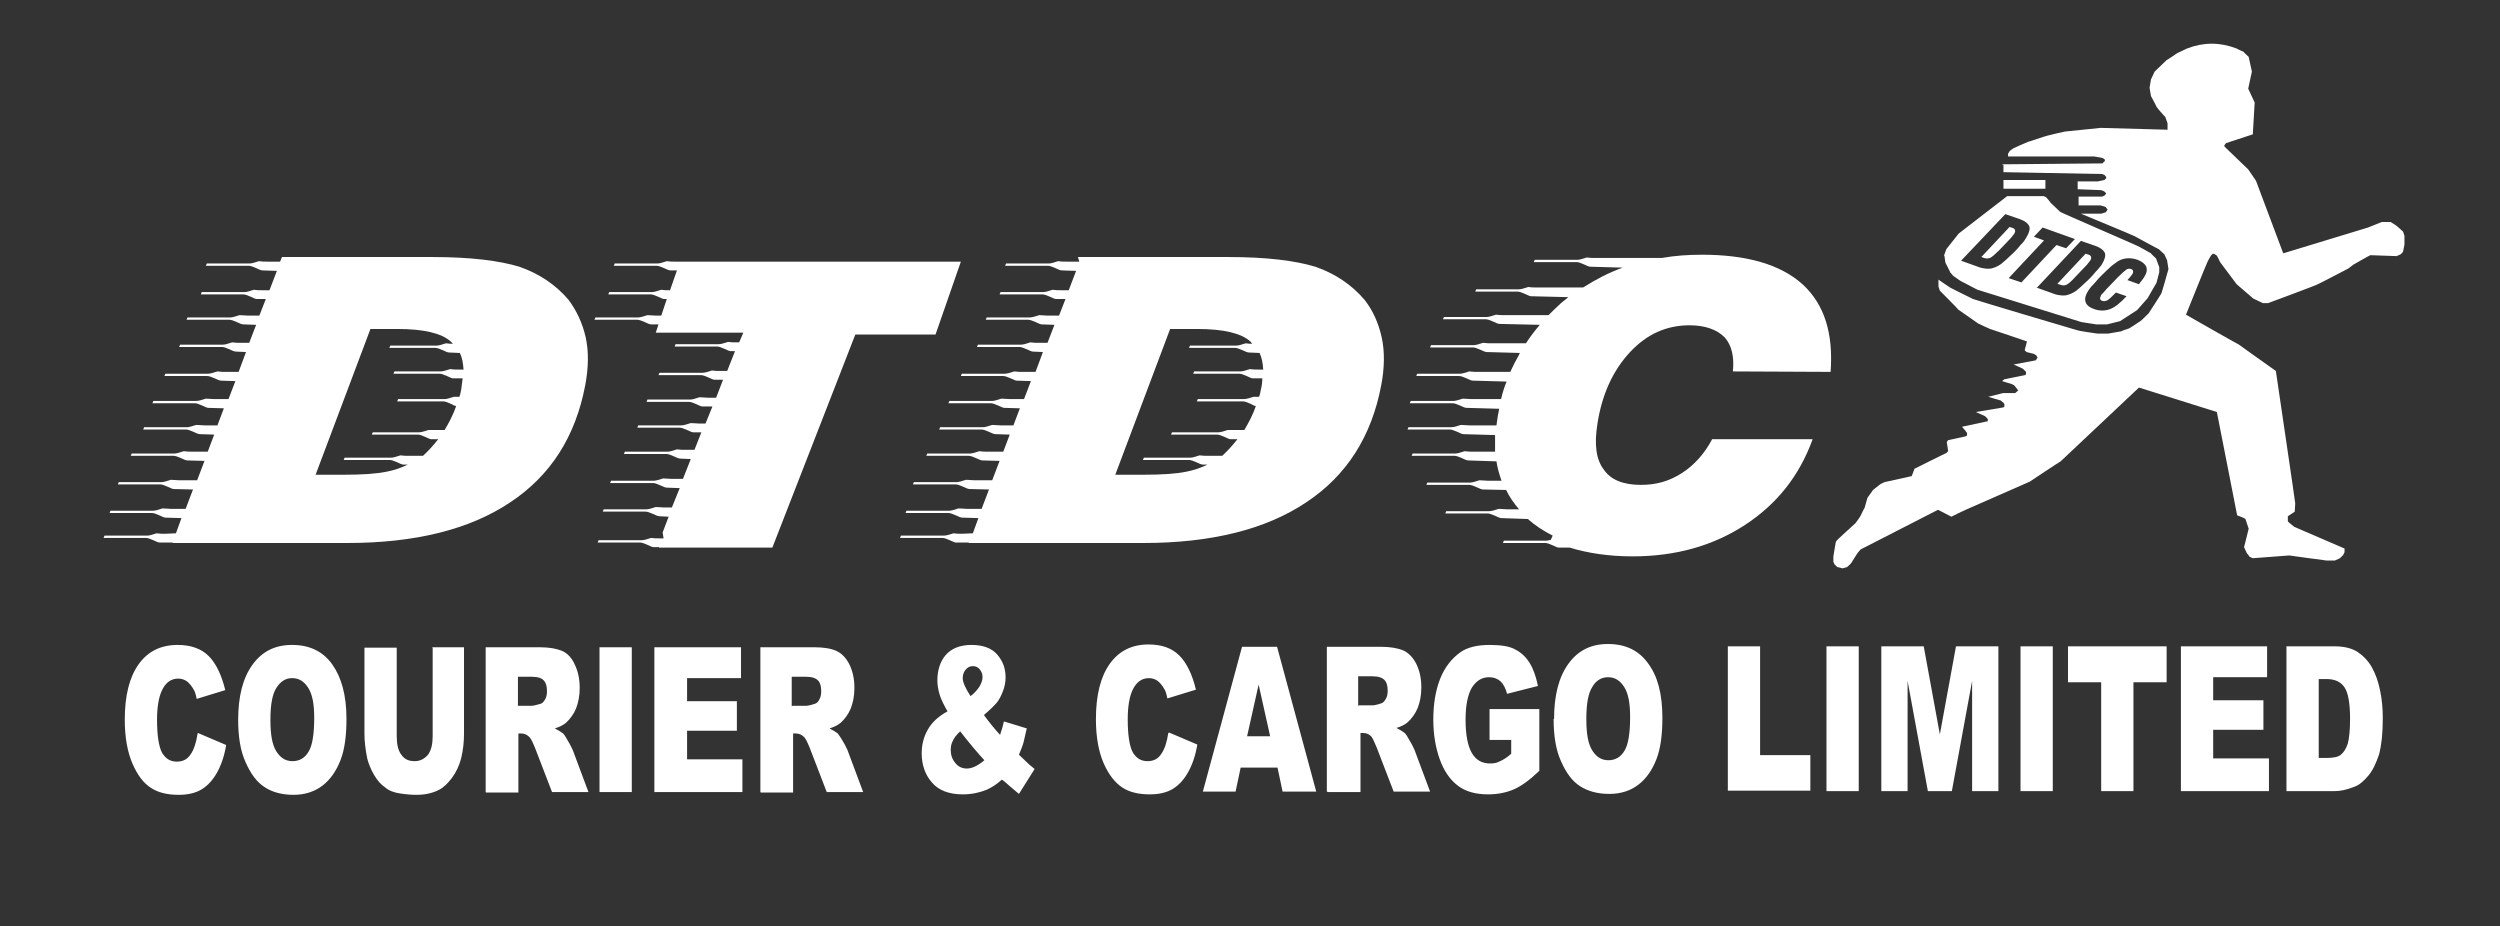 <?xml version="1.0" encoding="UTF-8" standalone="no"?>
<!DOCTYPE svg PUBLIC "-//W3C//DTD SVG 1.1//EN" "http://www.w3.org/Graphics/SVG/1.1/DTD/svg11.dtd">
<svg width="100%" height="100%" viewBox="0 0 5424 2010" version="1.1" xmlns="http://www.w3.org/2000/svg" xmlns:xlink="http://www.w3.org/1999/xlink" xml:space="preserve" style="fill-rule:evenodd;clip-rule:evenodd;stroke-linejoin:round;stroke-miterlimit:1.414;">
    <rect x="0" y="0" width="5424" height="2010" fill="#333333" stroke="none"/>
    <g id="Artboard1" transform="matrix(1,0,0,0.983,-2779.29,-3459.69)">
        <rect x="2779.29" y="3520.92" width="5423.64" height="2044.98" style="fill:none;"/>
        <g id="__150463120" transform="matrix(1,0,0,1.018,0,118.654)">
            <path d="M6998,3896L7000,3910L7011,3932C7011,3932 7016,3937 7016,3938C7016,3938 7034,3951 7035,3951C7036,3951 7069,3969 7070,3969L7295,4039C7296,4039 7327,4044 7327,4044C7328,4044 7351,4044 7351,4044L7379,4037L7416,4013C7416,4013 7438,3988 7439,3987C7439,3987 7457,3955 7458,3954L7464,3931L7464,3920L7457,3901C7457,3901 7446,3891 7446,3890C7446,3890 7418,3874 7417,3874C7416,3873 7249,3801 7249,3800L7229,3781C7228,3780 7219,3768 7218,3768C7218,3768 7214,3766 7213,3766L7134,3766L7029,3847L7002,3881L6997,3895L6998,3896ZM7126,3731L7126,3750L7217,3750L7217,3731L7126,3731ZM7126,3699L7126,3714L7340,3718C7341,3718 7344,3720 7345,3720C7345,3720 7349,3724 7349,3725L7349,3727L7345,3731C7345,3731 7336,3733 7331,3734L7287,3734L7287,3751L7338,3753C7340,3754 7344,3755 7345,3756L7349,3760L7345,3765C7345,3765 7342,3766 7340,3767L7289,3767L7289,3786L7336,3786C7340,3787 7348,3789 7348,3790L7352,3795L7348,3801L7338,3804L7294,3804C7294,3804 7410,3852 7411,3853C7411,3853 7462,3881 7463,3881L7475,3892L7481,3905L7484,3924C7484,3924 7469,3978 7468,3978C7468,3978 7442,4019 7441,4020C7441,4020 7424,4037 7423,4037C7423,4037 7399,4053 7398,4053C7398,4053 7382,4058 7382,4059C7381,4059 7354,4064 7353,4064C7352,4064 7330,4064 7330,4064C7329,4064 7288,4058 7287,4057C7286,4057 7061,3990 7060,3989C7060,3989 7011,3965 7010,3964C7008,3963 6985,3947 6985,3947C6985,3947 6985,3961 6985,3962L6988,3971C6988,3971 7028,4011 7028,4012L7071,4042C7071,4042 7096,4054 7097,4054C7098,4054 7177,4081 7177,4081L7172,4100L7176,4104C7180,4105 7192,4108 7192,4108L7197,4111L7200,4116L7196,4122L7148,4131C7148,4131 7169,4140 7169,4141L7175,4147L7175,4152L7173,4154L7128,4163L7123,4167C7123,4167 7142,4173 7143,4173C7143,4173 7150,4176 7150,4177L7158,4187C7158,4187 7152,4193 7151,4193L7125,4193L7093,4201C7093,4201 7119,4209 7120,4209L7126,4214L7128,4217L7128,4222L7126,4224L7066,4234L7086,4243L7092,4249L7092,4254L7036,4266C7036,4266 7042,4273 7043,4274C7043,4274 7046,4279 7047,4279L7047,4285L7043,4287C7042,4287 7006,4295 7006,4295L7003,4299L7006,4319L7002,4323C7001,4323 6933,4357 6933,4357L6927,4373C6927,4373 6869,4386 6868,4386C6868,4386 6857,4391 6857,4392L6843,4403L6831,4420C6831,4420 6825,4440 6825,4441C6825,4441 6816,4458 6816,4459C6816,4460 6805,4475 6805,4475C6805,4475 6764,4512 6764,4513C6764,4513 6762,4516 6762,4517C6762,4517 6757,4546 6757,4547L6757,4559L6760,4565C6760,4565 6765,4569 6765,4570L6777,4573L6787,4570C6787,4570 6796,4562 6796,4561C6796,4561 6809,4540 6810,4539C6811,4538 6814,4534 6816,4532L6984,4446L7013,4461C7013,4461 7043,4446 7044,4446C7044,4446 7163,4394 7183,4385C7183,4385 7249,4341 7250,4341C7251,4340 7420,4181 7420,4181L7589,4234L7633,4458C7639,4460 7651,4465 7651,4466L7658,4487C7658,4488 7648,4527 7648,4527L7654,4540C7654,4540 7660,4547 7660,4548L7667,4551L7746,4545C7746,4545 7825,4556 7827,4556L7845,4556L7856,4551L7863,4544L7866,4538L7866,4530L7757,4483C7757,4483 7743,4472 7743,4471L7743,4460L7758,4450L7759,4432C7757,4415 7731,4241 7717,4145C7690,4126 7638,4089 7637,4088C7636,4088 7522,4023 7522,4023C7522,4023 7567,3911 7568,3910C7568,3909 7576,3895 7576,3895L7580,3891C7580,3891 7582,3891 7583,3891L7589,3895C7589,3895 7596,3908 7596,3909L7632,3957L7668,3988L7689,3998C7689,3998 7699,3998 7700,3998C7700,3998 7808,3958 7808,3957C7809,3957 7874,3923 7874,3923C7875,3922 7885,3915 7886,3914C7886,3914 7921,3894 7922,3894C7922,3894 7978,3896 7979,3896L7988,3892C7988,3892 7993,3887 7993,3886L7996,3871C7996,3870 7996,3853 7996,3852L7993,3843C7993,3843 7978,3829 7977,3829L7966,3822L7947,3822C7947,3822 7920,3833 7917,3834L7733,3890L7674,3733C7674,3733 7658,3709 7657,3708C7656,3707 7606,3659 7606,3659L7605,3656L7609,3651L7667,3632C7667,3632 7671,3564 7671,3563L7657,3533C7657,3533 7665,3497 7665,3496L7658,3464C7658,3464 7647,3454 7647,3453C7647,3453 7637,3449 7632,3446C7596,3432 7560,3432 7524,3446C7517,3449 7504,3456 7503,3456C7503,3456 7481,3471 7480,3471L7454,3496L7446,3513L7443,3531L7446,3549C7446,3549 7458,3571 7458,3572C7458,3573 7476,3594 7477,3594L7482,3608C7482,3609 7482,3622 7482,3622C7482,3622 7338,3618 7337,3618C7336,3618 7260,3626 7259,3626C7258,3626 7215,3636 7214,3637C7213,3637 7182,3648 7180,3648C7179,3648 7148,3662 7148,3662C7148,3662 7139,3668 7139,3669L7136,3674L7136,3680L7323,3680C7329,3681 7340,3683 7340,3683L7344,3685L7346,3687L7346,3690C7346,3690 7342,3693 7341,3695L7123,3697L7126,3699ZM7139,3833L7078,3898L7084,3900C7089,3902 7093,3901 7097,3900C7101,3898 7108,3892 7117,3883L7139,3860C7141,3858 7143,3856 7145,3853C7147,3851 7148,3849 7149,3848C7151,3845 7152,3842 7151,3840C7151,3838 7149,3836 7146,3835L7140,3833L7139,3833ZM7034,3906L7130,3805L7162,3816C7173,3820 7179,3825 7182,3831C7184,3837 7182,3845 7176,3855C7175,3857 7173,3860 7171,3863C7169,3866 7166,3869 7163,3872C7155,3882 7147,3890 7140,3896C7133,3903 7127,3908 7121,3913C7114,3918 7107,3921 7099,3923C7091,3924 7084,3923 7076,3921L7034,3906ZM7138,3943L7214,3862L7192,3854L7211,3834L7281,3859L7262,3879L7241,3872L7165,3953L7138,3944L7138,3943ZM7304,3891L7243,3956L7249,3958C7254,3960 7258,3960 7263,3958C7267,3956 7274,3950 7282,3941L7304,3918C7306,3916 7308,3914 7310,3911C7312,3909 7313,3907 7314,3906C7316,3903 7317,3900 7316,3898C7316,3896 7314,3894 7311,3893L7305,3891L7304,3891ZM7199,3964L7294,3863L7326,3874C7337,3878 7343,3883 7346,3889C7348,3895 7346,3903 7340,3913C7339,3915 7337,3918 7334,3921C7332,3924 7329,3927 7326,3930C7318,3940 7310,3948 7303,3954C7296,3961 7290,3966 7284,3971C7277,3976 7270,3979 7262,3981C7254,3982 7247,3981 7239,3979L7197,3964L7199,3964ZM7393,3983C7380,3997 7368,4007 7357,4011C7346,4015 7335,4015 7323,4011C7312,4007 7306,4002 7304,3995C7302,3988 7304,3980 7310,3971C7311,3969 7313,3967 7315,3964C7317,3961 7321,3958 7325,3953C7334,3942 7343,3934 7350,3927C7357,3920 7363,3915 7369,3911C7376,3905 7384,3902 7392,3901C7400,3900 7408,3901 7417,3904C7427,3908 7433,3913 7436,3919C7438,3926 7437,3933 7431,3942C7430,3944 7428,3946 7426,3949C7424,3951 7422,3954 7420,3957L7395,3948C7397,3945 7400,3943 7401,3941C7403,3939 7404,3937 7405,3936C7407,3933 7408,3931 7407,3928C7407,3926 7405,3925 7403,3924C7400,3923 7396,3923 7393,3925C7390,3927 7383,3933 7374,3942L7349,3968C7346,3972 7343,3975 7341,3977C7339,3979 7337,3981 7337,3983C7336,3985 7335,3987 7336,3989C7336,3991 7338,3992 7340,3993C7344,3994 7347,3994 7351,3992C7355,3990 7361,3984 7370,3975L7396,3984L7393,3983Z" style="fill:white;"/>
            <path d="M3387,3908L3359,3908C3353,3908 3348,3908 3341,3907C3332,3910 3325,3912 3321,3912L3228,3912L3226,3917L3319,3917C3323,3917 3328,3919 3335,3922C3341,3925 3346,3927 3349,3927L3380,3928L3364,3970L3348,3970C3342,3970 3336,3970 3330,3969C3321,3972 3314,3974 3310,3974L3217,3974L3215,3979L3307,3979C3311,3979 3316,3981 3323,3984C3329,3987 3334,3989 3336,3989L3356,3989L3342,4025L3317,4025C3311,4025 3306,4024 3299,4024C3290,4027 3283,4029 3279,4029L3186,4029L3184,4034L3277,4034C3281,4034 3286,4036 3293,4039C3299,4042 3304,4044 3307,4044L3335,4045L3320,4084L3301,4084C3295,4084 3290,4084 3283,4083C3274,4086 3267,4088 3263,4088L3170,4088L3168,4093L3261,4093C3265,4093 3270,4095 3277,4098C3283,4101 3288,4103 3291,4103L3313,4104L3297,4147L3269,4147C3263,4147 3258,4147 3251,4146C3242,4149 3235,4151 3231,4151L3138,4151L3136,4156L3229,4156C3233,4156 3238,4158 3245,4161C3251,4164 3256,4166 3259,4166L3290,4167L3275,4206L3244,4206C3238,4206 3232,4205 3226,4205C3217,4208 3210,4210 3205,4210L3112,4210L3110,4215L3202,4215C3206,4215 3211,4217 3218,4220C3224,4223 3229,4225 3231,4225L3265,4226L3251,4263L3223,4263C3217,4263 3212,4262 3205,4262C3196,4265 3189,4267 3185,4267L3092,4267L3090,4272L3183,4272C3187,4272 3192,4274 3199,4277C3205,4280 3210,4282 3213,4282L3244,4283L3230,4320L3196,4320C3190,4320 3185,4320 3178,4319C3169,4322 3162,4324 3158,4324L3065,4324L3063,4329L3156,4329C3160,4329 3165,4331 3172,4334C3178,4337 3183,4339 3186,4339L3223,4340L3207,4382L3168,4382C3162,4382 3156,4381 3150,4381C3141,4384 3134,4386 3130,4386L3037,4386L3035,4391L3127,4391C3131,4391 3136,4393 3143,4396C3149,4399 3154,4401 3156,4401L3198,4402L3182,4444L3150,4444C3144,4444 3138,4443 3132,4443C3123,4446 3116,4448 3112,4448L3019,4448L3017,4453L3109,4453C3113,4453 3118,4455 3125,4458C3131,4461 3136,4463 3138,4463L3173,4464L3161,4497L3137,4498C3131,4498 3126,4498 3119,4497C3110,4500 3103,4502 3099,4502L3006,4502L3004,4507L3096,4507C3100,4507 3105,4509 3112,4512C3118,4515 3123,4517 3126,4517L3154,4517L3154,4518L3533,4518C3679,4518 3798,4489 3886,4430C3974,4372 4028,4287 4049,4176C4056,4139 4057,4104 4050,4072C4043,4041 4030,4014 4013,3991C3985,3958 3949,3934 3906,3919C3863,3906 3801,3898 3718,3898L3391,3898L3387,3908ZM3762,4086C3757,4086 3752,4086 3747,4085C3738,4088 3731,4090 3727,4090L3626,4090L3624,4095L3724,4095C3728,4095 3733,4097 3740,4100C3746,4103 3751,4105 3754,4105L3777,4106C3782,4116 3784,4128 3785,4142L3774,4142C3768,4142 3762,4142 3756,4141C3747,4144 3740,4146 3735,4146L3635,4146L3633,4151L3733,4151C3737,4151 3742,4153 3749,4156C3755,4159 3760,4161 3762,4161L3783,4161C3782,4169 3781,4177 3780,4185C3779,4190 3778,4196 3776,4201C3772,4201 3768,4201 3764,4201C3755,4204 3748,4206 3744,4206L3643,4206L3641,4211L3741,4211C3745,4211 3750,4213 3757,4216C3762,4219 3767,4221 3769,4221C3763,4239 3754,4256 3744,4273L3727,4273C3721,4273 3715,4273 3709,4273C3700,4276 3693,4278 3688,4278L3588,4278L3586,4283L3686,4283C3690,4283 3695,4285 3702,4288C3708,4291 3713,4293 3715,4293L3730,4293C3719,4307 3708,4319 3697,4329L3666,4329C3660,4329 3655,4329 3648,4328C3639,4331 3632,4333 3628,4333L3527,4333L3525,4338L3625,4338C3629,4338 3634,4340 3641,4343C3647,4346 3652,4348 3654,4348L3664,4348C3650,4355 3635,4360 3620,4363C3597,4368 3566,4370 3525,4370L3464,4370L3583,4054L3642,4054C3698,4054 3737,4063 3757,4081L3762,4086Z" style="fill:white;"/>
            <path d="M4219,4508L4210,4508C4204,4508 4198,4508 4192,4507C4183,4510 4176,4512 4171,4512L4078,4512L4076,4517L4168,4517C4172,4517 4177,4519 4184,4522C4190,4525 4195,4527 4197,4527L4209,4527L4209,4528L4455,4528L4635,4066L4809,4066L4864,3908L4254,3908L4244,3908C4238,3908 4233,3908 4226,3907C4217,3910 4210,3912 4206,3912L4113,3912L4111,3917L4204,3917C4208,3917 4213,3919 4220,3922C4226,3925 4231,3927 4234,3927L4248,3927L4233,3970L4232,3970C4226,3970 4220,3970 4214,3969C4205,3972 4198,3974 4194,3974L4101,3974L4099,3979L4191,3979C4195,3979 4200,3981 4207,3984C4213,3987 4218,3989 4220,3989L4226,3989L4214,4025L4202,4025C4196,4025 4191,4024 4184,4024C4175,4027 4168,4029 4164,4029L4071,4029L4069,4034L4162,4034C4166,4034 4171,4036 4178,4039C4184,4042 4189,4044 4192,4044L4208,4044L4202,4062L4392,4062L4383,4083L4377,4083C4371,4083 4365,4083 4359,4082C4350,4085 4343,4087 4338,4087L4245,4087L4243,4092L4335,4092C4339,4092 4344,4094 4351,4097C4357,4100 4362,4102 4364,4102L4374,4102L4357,4145L4342,4145C4336,4145 4330,4145 4324,4144C4315,4147 4308,4149 4303,4149L4210,4149L4208,4154L4300,4154C4304,4154 4309,4156 4316,4159C4322,4162 4327,4164 4329,4164L4348,4164L4333,4203L4315,4203C4309,4203 4303,4202 4297,4202C4288,4205 4281,4207 4277,4207L4184,4207L4182,4212L4274,4212C4278,4212 4283,4214 4290,4217C4296,4220 4301,4222 4303,4222L4325,4222L4310,4259L4296,4259C4290,4259 4284,4258 4278,4258C4269,4261 4262,4263 4257,4263L4164,4263L4162,4268L4254,4268C4258,4268 4263,4270 4270,4273C4276,4276 4281,4278 4283,4278L4301,4278L4286,4316L4266,4316C4260,4316 4255,4316 4248,4315C4239,4318 4232,4320 4228,4320L4135,4320L4133,4325L4225,4325C4229,4325 4234,4327 4241,4330C4247,4333 4252,4335 4255,4335L4278,4336L4261,4379L4236,4379C4230,4379 4225,4378 4218,4378C4209,4381 4202,4383 4198,4383L4105,4383L4103,4388L4196,4388C4200,4388 4205,4390 4212,4393C4218,4396 4223,4398 4226,4398L4254,4399L4237,4441L4220,4441C4214,4441 4209,4440 4202,4440C4193,4443 4186,4445 4182,4445L4089,4445L4087,4450L4180,4450C4184,4450 4189,4452 4196,4455C4202,4458 4207,4460 4210,4460L4230,4461L4217,4495L4219,4508Z" style="fill:white;"/>
            <path d="M5121,3908L5093,3908C5087,3908 5082,3908 5075,3907C5066,3910 5059,3912 5055,3912L4962,3912L4960,3917L5053,3917C5057,3917 5062,3919 5069,3922C5075,3925 5080,3927 5083,3927L5114,3928L5098,3970L5081,3970C5075,3970 5070,3970 5063,3969C5054,3972 5047,3974 5043,3974L4950,3974L4948,3979L5041,3979C5045,3979 5050,3981 5057,3984C5063,3987 5068,3989 5071,3989L5091,3989L5077,4025L5052,4025C5046,4025 5040,4024 5034,4024C5025,4027 5018,4029 5013,4029L4920,4029L4918,4034L5010,4034C5014,4034 5019,4036 5026,4039C5032,4042 5037,4044 5039,4044L5067,4045L5052,4084L5033,4084C5027,4084 5021,4084 5015,4083C5006,4086 4999,4088 4994,4088L4901,4088L4899,4093L4991,4093C4995,4093 5000,4095 5007,4098C5013,4101 5018,4103 5020,4103L5042,4104L5026,4147L4998,4147C4992,4147 4986,4147 4980,4146C4971,4149 4964,4151 4959,4151L4866,4151L4864,4156L4956,4156C4960,4156 4965,4158 4972,4161C4978,4164 4983,4166 4985,4166L5016,4167L5001,4206L4970,4206C4964,4206 4958,4205 4952,4205C4943,4208 4936,4210 4932,4210L4839,4210L4837,4215L4929,4215C4933,4215 4938,4217 4945,4220C4951,4223 4956,4225 4958,4225L4992,4226L4978,4263L4950,4263C4944,4263 4938,4262 4932,4262C4923,4265 4916,4267 4912,4267L4819,4267L4817,4272L4909,4272C4913,4272 4918,4274 4925,4277C4931,4280 4936,4282 4939,4282L4970,4283L4956,4320L4922,4320C4916,4320 4911,4320 4904,4319C4895,4322 4888,4324 4884,4324L4791,4324L4789,4329L4881,4329C4885,4329 4890,4331 4897,4334C4903,4337 4908,4339 4911,4339L4948,4340L4932,4382L4893,4382C4887,4382 4882,4381 4875,4381C4866,4384 4859,4386 4855,4386L4762,4386L4760,4391L4853,4391C4857,4391 4862,4393 4869,4396C4875,4399 4880,4401 4883,4401L4925,4402L4909,4444L4877,4444C4871,4444 4866,4443 4859,4443C4850,4446 4843,4448 4839,4448L4746,4448L4744,4453L4837,4453C4841,4453 4846,4455 4853,4458C4859,4461 4864,4463 4867,4463L4902,4464L4890,4497L4866,4498C4860,4498 4854,4498 4848,4497C4839,4500 4832,4502 4827,4502L4734,4502L4732,4507L4824,4507C4828,4507 4833,4509 4840,4512C4846,4515 4851,4517 4853,4517L4881,4517L4881,4518L5260,4518C5406,4518 5525,4489 5613,4430C5701,4372 5755,4287 5776,4176C5783,4139 5784,4104 5777,4072C5770,4041 5758,4014 5740,3991C5712,3958 5676,3934 5633,3919C5590,3906 5528,3898 5445,3898L5118,3898L5121,3908ZM5496,4086C5491,4086 5487,4086 5482,4085C5473,4088 5466,4090 5462,4090L5361,4090L5359,4095L5459,4095C5463,4095 5468,4097 5475,4100C5481,4103 5486,4105 5489,4105L5512,4106C5517,4116 5519,4128 5520,4142L5509,4142C5503,4142 5498,4142 5491,4141C5482,4144 5475,4146 5471,4146L5370,4146L5368,4151L5468,4151C5472,4151 5477,4153 5484,4156C5490,4159 5495,4161 5497,4161L5518,4161C5518,4169 5517,4177 5515,4185C5514,4190 5513,4196 5511,4201C5507,4201 5503,4201 5499,4201C5490,4204 5483,4206 5478,4206L5378,4206L5376,4211L5476,4211C5480,4211 5485,4213 5492,4216C5497,4219 5502,4221 5504,4221C5498,4239 5489,4256 5479,4273L5461,4273C5455,4273 5450,4273 5443,4273C5434,4276 5427,4278 5423,4278L5322,4278L5320,4283L5420,4283C5424,4283 5429,4285 5436,4288C5442,4291 5447,4293 5449,4293L5464,4293C5453,4307 5442,4319 5431,4329L5400,4329C5394,4329 5389,4329 5382,4328C5373,4331 5366,4333 5362,4333L5261,4333L5259,4338L5359,4338C5363,4338 5368,4340 5375,4343C5381,4346 5386,4348 5389,4348L5399,4348C5385,4355 5370,4360 5355,4363C5332,4368 5301,4370 5260,4370L5199,4370L5318,4054L5377,4054C5433,4054 5472,4063 5492,4081L5496,4086Z" style="fill:white;"/>
            <path d="M6144,4511C6140,4512 6137,4513 6135,4513L6042,4513L6040,4518L6132,4518C6136,4518 6141,4520 6148,4523C6154,4526 6159,4528 6161,4528L6185,4528C6224,4540 6270,4547 6321,4547C6415,4547 6496,4524 6565,4479C6634,4434 6683,4373 6712,4293L6494,4293C6477,4325 6455,4349 6429,4366C6401,4384 6373,4392 6339,4392C6301,4392 6274,4381 6259,4359C6242,4337 6238,4304 6245,4260C6255,4195 6279,4144 6315,4105C6352,4065 6395,4046 6445,4046C6478,4046 6504,4055 6521,4072C6537,4090 6542,4115 6539,4146L6751,4147C6757,4064 6738,4001 6690,3957C6642,3914 6569,3893 6472,3893C6442,3893 6413,3895 6385,3900L6240,3900C6234,3900 6229,3900 6222,3899C6213,3902 6206,3904 6202,3904L6109,3904L6107,3909L6200,3909C6204,3909 6209,3911 6216,3914C6222,3917 6227,3919 6230,3919L6300,3921C6269,3932 6241,3947 6214,3964L6113,3964C6107,3964 6101,3964 6095,3963C6086,3966 6079,3968 6075,3968L5982,3968L5980,3973L6072,3973C6076,3973 6081,3975 6088,3978C6094,3981 6099,3983 6101,3983L6182,3985C6177,3989 6171,3994 6166,3998C6157,4006 6148,4015 6139,4024L6043,4024C6037,4024 6032,4024 6025,4023C6016,4026 6009,4028 6005,4028L5912,4028L5910,4033L6003,4033C6007,4033 6012,4035 6019,4038C6025,4041 6030,4043 6033,4043L6120,4045C6109,4058 6099,4071 6090,4085L6015,4085C6009,4085 6004,4085 5997,4084C5988,4087 5981,4089 5977,4089L5884,4089L5882,4094L5975,4094C5979,4094 5984,4096 5991,4099C5997,4102 6002,4104 6005,4104L6077,4106C6076,4107 6075,4109 6075,4110C6068,4122 6062,4134 6056,4147L5985,4147C5979,4147 5974,4147 5967,4146C5958,4149 5951,4151 5947,4151L5854,4151L5852,4156L5945,4156C5949,4156 5954,4158 5961,4161C5967,4164 5972,4166 5975,4166L6048,4168C6043,4180 6039,4193 6036,4206L5971,4206C5965,4206 5960,4205 5953,4205C5944,4208 5937,4210 5933,4210L5840,4210L5838,4215L5931,4215C5935,4215 5940,4217 5947,4220C5953,4223 5958,4225 5961,4225L6032,4227C6031,4232 6030,4237 6029,4242C6028,4249 6027,4256 6026,4263L5967,4263C5961,4263 5955,4262 5949,4262C5940,4265 5933,4267 5928,4267L5835,4267L5833,4272L5925,4272C5929,4272 5934,4274 5941,4277C5947,4280 5952,4282 5954,4282L6023,4284C6023,4296 6023,4308 6023,4320L5975,4320C5969,4320 5964,4320 5957,4319C5948,4322 5941,4324 5937,4324L5844,4324L5842,4329L5935,4329C5939,4329 5944,4331 5951,4334C5957,4337 5962,4339 5965,4339L6026,4341C6028,4355 6032,4369 6037,4383L6007,4383C6001,4383 5996,4382 5989,4382C5980,4385 5973,4387 5969,4387L5876,4387L5874,4392L5967,4392C5971,4392 5976,4394 5983,4397C5989,4400 5994,4402 5997,4402L6047,4403C6054,4418 6064,4432 6075,4445L6049,4445C6043,4445 6037,4444 6031,4444C6022,4447 6015,4449 6010,4449L5917,4449L5915,4454L6007,4454C6011,4454 6016,4456 6023,4459C6029,4462 6034,4464 6036,4464L6094,4466C6110,4480 6128,4492 6148,4502L6144,4511Z" style="fill:white;"/>
            <path d="M3209,4930L3270,4956C3266,4980 3259,5000 3250,5016C3241,5032 3230,5044 3217,5052C3204,5060 3187,5064 3167,5064C3142,5064 3122,5059 3107,5049C3091,5039 3078,5022 3067,4997C3056,4972 3050,4940 3050,4901C3050,4849 3060,4809 3080,4781C3100,4753 3128,4739 3165,4739C3193,4739 3216,4747 3232,4763C3248,4779 3260,4804 3268,4837L3206,4856C3204,4846 3202,4839 3199,4835C3195,4828 3190,4822 3185,4818C3179,4814 3173,4812 3166,4812C3150,4812 3138,4821 3130,4839C3124,4852 3120,4873 3120,4901C3120,4936 3124,4960 3131,4973C3139,4986 3149,4992 3163,4992C3176,4992 3186,4987 3193,4976C3200,4966 3205,4951 3208,4931L3209,4930ZM3296,4902C3296,4851 3306,4811 3327,4782C3348,4753 3376,4739 3413,4739C3451,4739 3480,4753 3500,4781C3520,4809 3531,4848 3531,4899C3531,4936 3527,4966 3518,4989C3509,5012 3496,5031 3479,5044C3462,5057 3441,5064 3416,5064C3391,5064 3369,5058 3353,5047C3336,5036 3323,5018 3312,4993C3301,4969 3296,4938 3296,4901L3296,4902ZM3366,4902C3366,4934 3370,4956 3379,4970C3388,4984 3399,4991 3414,4991C3429,4991 3441,4984 3449,4970C3457,4957 3461,4932 3461,4897C3461,4867 3457,4846 3448,4832C3439,4818 3428,4811 3413,4811C3399,4811 3388,4818 3379,4832C3370,4846 3366,4869 3366,4901L3366,4902ZM3716,4744L3786,4744L3786,4931C3786,4950 3784,4967 3780,4984C3776,5000 3769,5015 3760,5027C3751,5039 3742,5048 3732,5053C3719,5060 3702,5064 3683,5064C3672,5064 3660,5063 3647,5061C3634,5059 3623,5055 3615,5048C3606,5042 3598,5033 3591,5021C3584,5009 3579,4997 3576,4985C3572,4965 3570,4947 3570,4932L3570,4745L3640,4745L3640,4937C3640,4954 3643,4968 3650,4977C3657,4987 3666,4991 3679,4991C3691,4991 3700,4986 3708,4977C3715,4967 3718,4954 3718,4937L3718,4745L3716,4744ZM3833,5058L3833,4744L3949,4744C3971,4744 3987,4747 3999,4752C4010,4757 4020,4767 4026,4781C4033,4795 4037,4812 4037,4832C4037,4850 4034,4864 4029,4877C4024,4889 4016,4900 4007,4908C4001,4913 3993,4917 3983,4920C3991,4924 3997,4928 4001,4931C4004,4934 4007,4939 4012,4948C4017,4956 4020,4963 4022,4967L4056,5058L3977,5058L3940,4962C3935,4950 3931,4941 3927,4938C3922,4933 3916,4931 3910,4931L3904,4931L3904,5059L3834,5059L3833,5058ZM3903,4871L3932,4871C3935,4871 3941,4870 3951,4867C3956,4866 3959,4862 3962,4857C3965,4852 3966,4846 3966,4839C3966,4829 3964,4821 3959,4816C3955,4811 3946,4808 3933,4808L3903,4808L3903,4872L3903,4871ZM4080,4744L4150,4744L4150,5058L4080,5058L4080,4744ZM4200,4744L4387,4744L4387,4811L4270,4811L4270,4861L4378,4861L4378,4925L4270,4925L4270,4987L4390,4987L4390,5058L4199,5058L4199,4744L4200,4744ZM4429,5058L4429,4744L4545,4744C4567,4744 4583,4747 4594,4752C4605,4757 4615,4767 4622,4781C4629,4795 4633,4812 4633,4832C4633,4850 4630,4864 4625,4877C4620,4889 4612,4900 4603,4908C4597,4913 4589,4917 4579,4920C4587,4924 4593,4928 4597,4931C4599,4934 4603,4939 4608,4948C4613,4956 4616,4963 4618,4967L4652,5058L4573,5058L4536,4962C4531,4950 4527,4941 4523,4938C4518,4933 4512,4931 4506,4931L4500,4931L4500,5059L4430,5059L4429,5058ZM4499,4871L4528,4871C4531,4871 4537,4870 4546,4867C4551,4866 4555,4862 4557,4857C4560,4852 4561,4846 4561,4839C4561,4829 4559,4821 4554,4816C4549,4811 4541,4808 4528,4808L4497,4808L4497,4872L4499,4871ZM4958,4905L5007,4920C5004,4932 5002,4942 5000,4950C4998,4958 4994,4967 4990,4977L5013,4999C5016,5001 5020,5005 5024,5008L4990,5062C4984,5057 4978,5052 4971,5046C4964,5040 4959,5035 4953,5031C4942,5041 4931,5048 4920,5053C4905,5059 4888,5063 4868,5063C4838,5063 4815,5054 4801,5037C4786,5020 4779,4998 4779,4974C4779,4956 4783,4939 4792,4923C4801,4907 4815,4894 4835,4883C4827,4869 4821,4857 4818,4847C4815,4837 4813,4826 4813,4816C4813,4794 4819,4775 4831,4761C4843,4747 4862,4739 4887,4739C4912,4739 4931,4746 4943,4760C4955,4774 4961,4790 4961,4809C4961,4820 4959,4830 4955,4840C4951,4850 4947,4858 4942,4864C4937,4870 4928,4879 4914,4891C4925,4906 4937,4921 4949,4934C4952,4925 4955,4916 4957,4906L4958,4905ZM4885,4850C4893,4844 4899,4837 4904,4830C4908,4823 4911,4816 4911,4809C4911,4802 4909,4797 4905,4792C4901,4787 4896,4785 4890,4785C4884,4785 4879,4787 4874,4793C4870,4798 4868,4804 4868,4811C4868,4820 4874,4833 4885,4850ZM4863,4926C4854,4934 4849,4941 4846,4948C4843,4954 4842,4960 4842,4967C4842,4977 4845,4987 4852,4995C4858,5003 4867,5007 4877,5007C4888,5007 4901,5001 4915,4989C4902,4975 4884,4954 4863,4927L4863,4926ZM5316,4929L5377,4955C5373,4979 5366,4999 5357,5015C5348,5031 5337,5043 5324,5051C5311,5059 5294,5063 5274,5063C5249,5063 5229,5058 5214,5048C5199,5038 5185,5021 5174,4996C5163,4971 5157,4939 5157,4900C5157,4848 5167,4808 5187,4780C5207,4752 5235,4738 5271,4738C5300,4738 5322,4746 5338,4762C5354,4778 5366,4803 5374,4836L5312,4855C5310,4845 5308,4838 5305,4834C5301,4827 5296,4821 5291,4817C5285,4813 5279,4811 5272,4811C5256,4811 5244,4820 5236,4838C5230,4851 5226,4872 5226,4900C5226,4935 5230,4959 5237,4972C5245,4985 5255,4991 5269,4991C5282,4991 5292,4986 5299,4975C5306,4965 5311,4950 5314,4930L5316,4929ZM5550,5005L5471,5005L5460,5057L5389,5057L5474,4743L5550,4743L5635,5057L5562,5057L5551,5005L5550,5005ZM5535,4937L5510,4825L5485,4937L5535,4937ZM5658,5057L5658,4743L5774,4743C5796,4743 5812,4746 5824,4751C5835,4756 5845,4766 5852,4780C5859,4794 5863,4811 5863,4831C5863,4849 5860,4863 5855,4876C5850,4888 5842,4899 5833,4907C5827,4912 5819,4916 5809,4919C5817,4923 5823,4927 5827,4930C5830,4933 5833,4938 5838,4947C5843,4955 5846,4962 5848,4966L5882,5057L5803,5057L5766,4961C5761,4949 5757,4940 5754,4937C5749,4932 5743,4930 5737,4930L5731,4930L5731,5058L5661,5058L5658,5057ZM5728,4870L5757,4870C5760,4870 5766,4869 5775,4866C5780,4865 5783,4861 5786,4856C5789,4851 5790,4845 5790,4838C5790,4828 5788,4820 5783,4815C5778,4810 5770,4807 5757,4807L5726,4807L5726,4871L5728,4870ZM6011,4943L6011,4878L6119,4878L6119,5012C6098,5032 6080,5045 6064,5052C6048,5059 6029,5063 6008,5063C5981,5063 5959,5057 5942,5044C5925,5031 5912,5012 5903,4987C5894,4962 5889,4933 5889,4901C5889,4867 5894,4837 5904,4812C5914,4787 5929,4768 5949,4754C5964,4744 5985,4739 6011,4739C6036,4739 6055,4742 6067,4749C6079,4755 6090,4765 6098,4778C6106,4791 6112,4808 6116,4828L6049,4845C6046,4833 6041,4824 6035,4818C6028,4812 6020,4809 6010,4809C5995,4809 5983,4816 5973,4831C5964,4846 5959,4869 5959,4901C5959,4935 5964,4959 5973,4974C5982,4989 5995,4996 6012,4996C6020,4996 6027,4995 6034,4991C6041,4988 6049,4983 6058,4975L6058,4945L6011,4945L6011,4943ZM6151,4900C6151,4849 6161,4809 6182,4780C6203,4751 6231,4737 6268,4737C6306,4737 6335,4751 6355,4779C6376,4807 6386,4846 6386,4897C6386,4934 6382,4964 6373,4987C6364,5010 6351,5029 6334,5042C6317,5055 6296,5062 6271,5062C6245,5062 6224,5056 6207,5045C6190,5034 6177,5016 6166,4991C6155,4967 6150,4936 6150,4899L6151,4900ZM6221,4900C6221,4932 6225,4954 6234,4968C6243,4982 6254,4989 6269,4989C6284,4989 6296,4982 6304,4968C6312,4955 6316,4930 6316,4895C6316,4865 6312,4844 6303,4830C6294,4816 6283,4809 6268,4809C6254,4809 6242,4816 6234,4830C6225,4844 6221,4867 6221,4899L6221,4900ZM6528,4742L6598,4742L6598,4978L6707,4978L6707,5055L6528,5055L6528,4741L6528,4742ZM6742,4742L6812,4742L6812,5056L6742,5056L6742,4742ZM6861,4742L6953,4742L6988,4933L7023,4742L7115,4742L7115,5056L7058,5056L7058,4817L7014,5056L6962,5056L6918,4817L6918,5056L6861,5056L6861,4742ZM7163,4742L7233,4742L7233,5056L7163,5056L7163,4742ZM7267,4742L7480,4742L7480,4820L7408,4820L7408,5056L7338,5056L7338,4820L7266,4820L7266,4742L7267,4742ZM7511,4742L7698,4742L7698,4809L7581,4809L7581,4859L7690,4859L7690,4923L7581,4923L7581,4985L7702,4985L7702,5056L7511,5056L7511,4742ZM7740,4742L7844,4742C7865,4742 7881,4746 7894,4754C7906,4762 7917,4773 7925,4787C7933,4801 7939,4818 7943,4837C7947,4856 7949,4876 7949,4898C7949,4931 7946,4957 7941,4976C7935,4994 7928,5010 7918,5022C7908,5034 7898,5043 7886,5047C7871,5053 7857,5056 7844,5056L7740,5056L7740,4742ZM7810,4813L7810,4984L7827,4984C7842,4984 7852,4982 7858,4977C7864,4972 7869,4965 7873,4953C7876,4942 7878,4924 7878,4899C7878,4866 7874,4843 7866,4831C7858,4819 7845,4813 7827,4813L7810,4813Z" style="fill:white;"/>
        </g>
    </g>
</svg>
